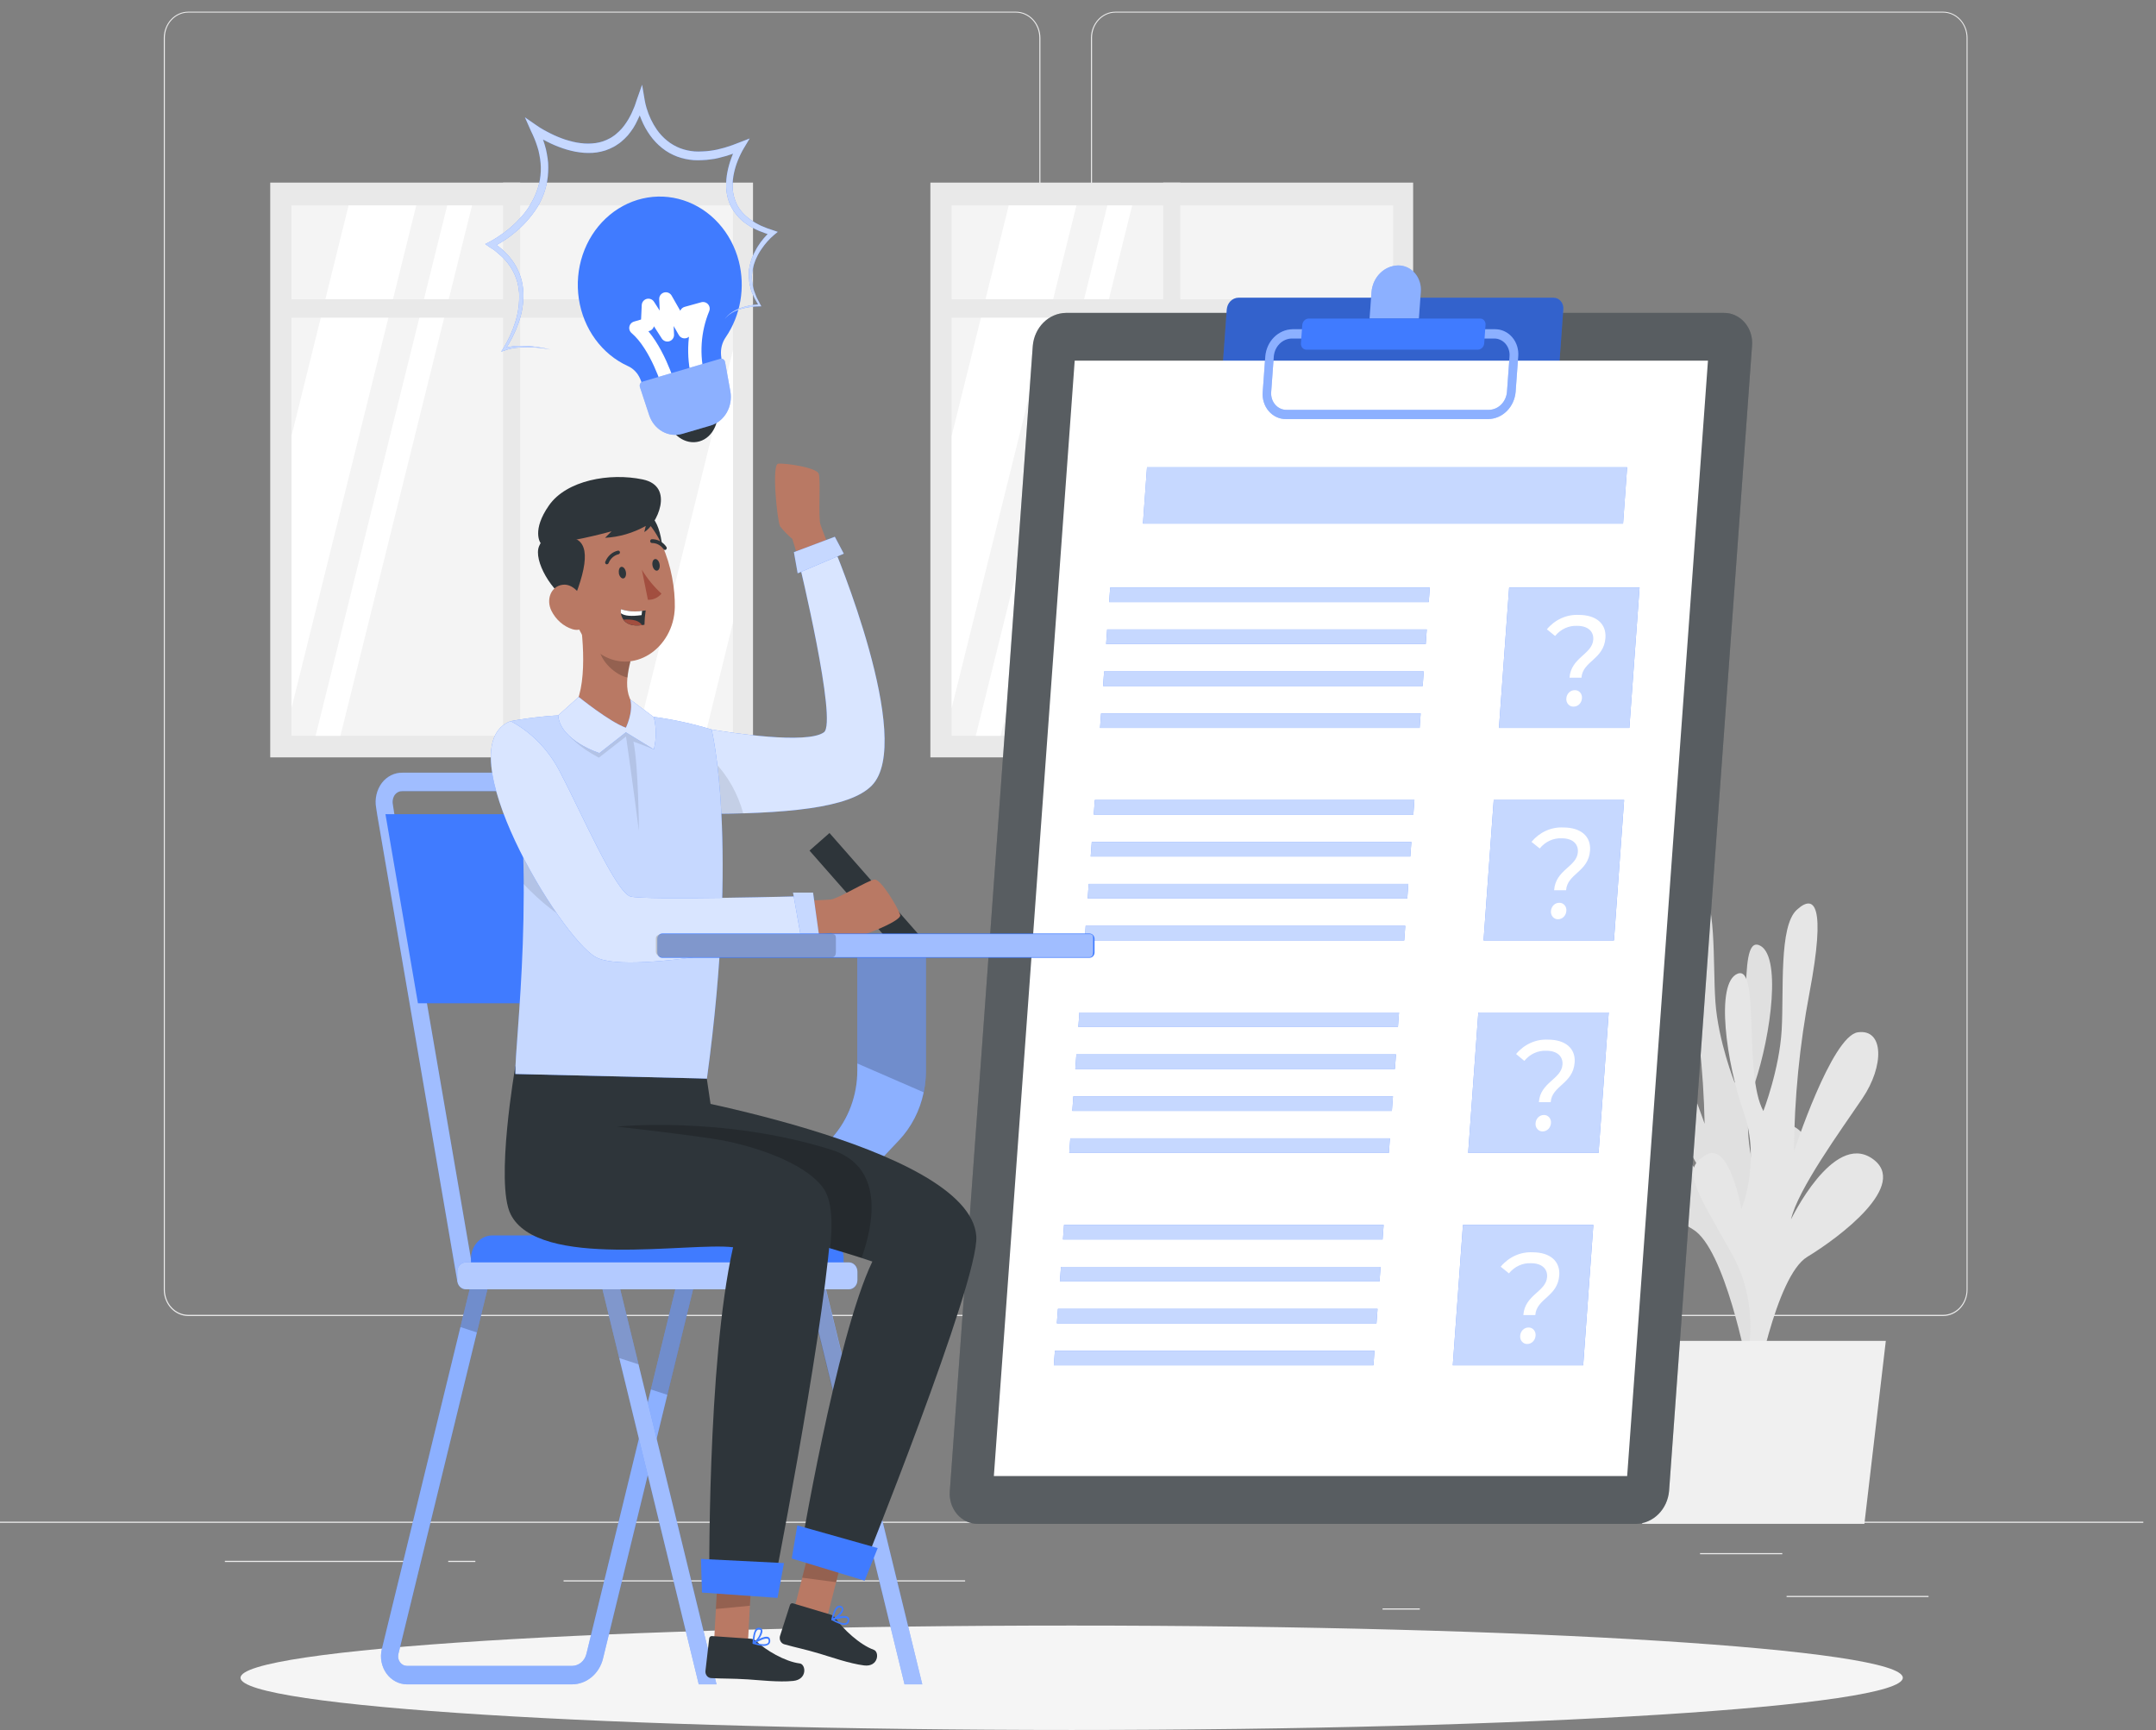 <svg width="162" height="130" viewBox="0 0 162 130" fill="none" xmlns="http://www.w3.org/2000/svg">
<rect x="0" y="0" width="162" height="130" fill="#808080" stroke="none"/>
<path d="M161.047 114.336H0V114.423H161.047V114.336Z" fill="#EBEBEB"/>
<path d="M144.91 119.913H134.243V119.999H144.91V119.913Z" fill="#EBEBEB"/>
<path d="M106.684 120.854H103.885V120.941H106.684V120.854Z" fill="#EBEBEB"/>
<path d="M133.921 116.696H127.74V116.782H133.921V116.696Z" fill="#EBEBEB"/>
<path d="M30.808 117.278H16.897V117.365H30.808V117.278Z" fill="#EBEBEB"/>
<path d="M35.717 117.278H33.678V117.365H35.717V117.278Z" fill="#EBEBEB"/>
<path d="M72.519 118.741H42.346V118.828H72.519V118.741Z" fill="#EBEBEB"/>
<path d="M76.336 98.881H14.143C13.656 98.88 13.189 98.671 12.845 98.3C12.501 97.929 12.307 97.426 12.307 96.902V2.839C12.311 2.318 12.507 1.82 12.85 1.453C13.194 1.085 13.659 0.879 14.143 0.878H76.336C76.824 0.878 77.292 1.086 77.637 1.458C77.982 1.829 78.175 2.332 78.175 2.857V96.902C78.175 97.427 77.982 97.93 77.637 98.301C77.292 98.672 76.824 98.881 76.336 98.881ZM14.143 0.947C13.677 0.948 13.231 1.148 12.902 1.503C12.572 1.857 12.388 2.338 12.388 2.839V96.902C12.388 97.403 12.572 97.884 12.902 98.239C13.231 98.593 13.677 98.793 14.143 98.794H76.336C76.802 98.793 77.249 98.593 77.579 98.239C77.909 97.884 78.094 97.403 78.095 96.902V2.839C78.094 2.338 77.909 1.857 77.579 1.502C77.249 1.148 76.802 0.948 76.336 0.947H14.143Z" fill="#EBEBEB"/>
<path d="M146.009 98.881H83.812C83.325 98.88 82.858 98.671 82.513 98.3C82.168 97.929 81.974 97.426 81.973 96.902V2.839C81.978 2.318 82.174 1.82 82.518 1.452C82.863 1.085 83.328 0.879 83.812 0.878H146.009C146.493 0.88 146.956 1.087 147.299 1.454C147.643 1.821 147.837 2.319 147.841 2.839V96.902C147.841 97.425 147.649 97.928 147.305 98.299C146.962 98.669 146.495 98.879 146.009 98.881ZM83.812 0.947C83.346 0.948 82.899 1.148 82.57 1.502C82.24 1.857 82.055 2.338 82.054 2.839V96.902C82.055 97.403 82.24 97.884 82.57 98.239C82.899 98.593 83.346 98.793 83.812 98.794H146.009C146.475 98.793 146.922 98.593 147.251 98.239C147.581 97.884 147.767 97.403 147.767 96.902V2.839C147.767 2.338 147.581 1.857 147.251 1.502C146.922 1.148 146.475 0.948 146.009 0.947H83.812Z" fill="#EBEBEB"/>
<path d="M132.536 102.35C132.536 102.35 130.062 97.152 132.89 92.002C135.718 86.852 136.536 85.653 134.732 84.6C132.929 83.546 132.104 88.71 132.104 88.71C132.104 88.71 130.584 85.158 131.84 81.433C133.096 77.707 133.882 71.66 132.162 71.012C130.442 70.364 131.84 78.563 130.345 81.36C130.345 81.36 129.099 78.241 128.893 75.26C128.687 72.28 129.009 67.508 127.656 66.285C126.303 65.062 125.433 65.911 126.764 72.499C127.562 76.424 128.005 80.423 128.084 84.441C128.084 84.441 125.147 75.798 123.176 75.548C121.204 75.299 121.208 78.095 122.895 80.521C124.583 82.947 127.836 87.299 128.371 89.531C128.371 89.531 125.15 83.03 122.251 85.026C119.352 87.022 124.776 90.949 127.195 92.366C129.614 93.783 131.289 102.686 131.289 102.686L132.536 102.35Z" fill="#E0E0E0"/>
<path d="M130.58 104.495C130.58 104.495 132.993 99.249 130.1 94.151C127.208 89.053 126.374 87.858 128.168 86.78C129.962 85.702 130.847 90.852 130.847 90.852C130.847 90.852 132.323 87.275 131.021 83.574C129.72 79.873 128.86 73.833 130.564 73.161C132.268 72.488 130.986 80.708 132.497 83.481C132.497 83.481 133.708 80.362 133.875 77.364C134.043 74.367 133.663 69.612 135.002 68.371C136.342 67.131 137.215 67.963 135.969 74.568C135.22 78.505 134.827 82.511 134.796 86.53C134.796 86.53 137.628 77.846 139.596 77.565C141.563 77.285 141.596 80.085 139.937 82.535C138.278 84.985 135.08 89.382 134.574 91.628C134.574 91.628 137.718 85.078 140.642 87.029C143.567 88.98 138.191 92.987 135.792 94.442C133.392 95.897 131.823 104.817 131.823 104.817L130.58 104.495Z" fill="#E6E6E6"/>
<path d="M141.699 100.749H121.787L123.398 114.499H140.089L141.699 100.749Z" fill="#F0F0F0"/>
<path d="M106.182 13.721H69.908V56.907H106.182V13.721Z" fill="#E9E9E9"/>
<path d="M104.681 15.433H71.505V55.286H104.681V15.433Z" fill="#F4F4F4"/>
<path d="M80.882 15.433L71.505 53.213V32.76L75.796 15.433H80.882Z" fill="white"/>
<path d="M85.071 15.433L75.183 55.286H73.318L83.206 15.433H85.071Z" fill="white"/>
<path d="M104.681 26.3V46.756L102.581 55.285H97.495L104.681 26.3Z" fill="white"/>
<path d="M88.689 13.721H87.4V56.907H88.689V13.721Z" fill="#E9E9E9"/>
<path d="M105.486 22.485H70.539V23.871H105.486V22.485Z" fill="#E9E9E9"/>
<path d="M56.58 13.721H20.305V56.907H56.58V13.721Z" fill="#E9E9E9"/>
<path d="M55.078 15.433H21.902V55.286H55.078V15.433Z" fill="#F4F4F4"/>
<path d="M31.279 15.433L21.902 53.213V32.76L26.193 15.433H31.279Z" fill="white"/>
<path d="M35.469 15.433L25.58 55.286H23.715L33.604 15.433H35.469Z" fill="white"/>
<path d="M55.078 26.3V46.756L52.978 55.285H47.892L55.078 26.3Z" fill="white"/>
<path d="M39.086 13.721H37.797V56.907H39.086V13.721Z" fill="#E9E9E9"/>
<path d="M55.883 22.485H20.936V23.871H55.883V22.485Z" fill="#E9E9E9"/>
<path d="M80.524 129.987C115.014 129.987 142.975 128.231 142.975 126.064C142.975 123.897 115.014 122.141 80.524 122.141C46.033 122.141 18.073 123.897 18.073 126.064C18.073 128.231 46.033 129.987 80.524 129.987Z" fill="#F5F5F5"/>
<path d="M122.93 114.5H73.492C73.196 114.505 72.903 114.442 72.631 114.317C72.359 114.191 72.115 114.005 71.914 113.771C71.714 113.536 71.562 113.259 71.468 112.957C71.374 112.655 71.341 112.335 71.37 112.018L77.602 25.992C77.658 25.322 77.943 24.698 78.402 24.239C78.86 23.781 79.46 23.522 80.085 23.511H129.521C129.817 23.506 130.11 23.569 130.382 23.694C130.654 23.82 130.899 24.006 131.099 24.24C131.3 24.474 131.452 24.751 131.547 25.053C131.641 25.355 131.675 25.675 131.646 25.992L125.414 112.018C125.357 112.688 125.072 113.312 124.613 113.77C124.155 114.228 123.556 114.488 122.93 114.5Z" fill="#2E353A"/>
<path opacity="0.2" d="M122.93 114.5H73.492C73.196 114.505 72.903 114.442 72.631 114.317C72.359 114.191 72.115 114.005 71.914 113.771C71.714 113.536 71.562 113.259 71.468 112.957C71.374 112.655 71.341 112.335 71.37 112.018L77.602 25.992C77.658 25.322 77.943 24.698 78.402 24.239C78.86 23.781 79.46 23.522 80.085 23.511H129.521C129.817 23.506 130.11 23.569 130.382 23.694C130.654 23.82 130.899 24.006 131.099 24.24C131.3 24.474 131.452 24.751 131.547 25.053C131.641 25.355 131.675 25.675 131.646 25.992L125.414 112.018C125.357 112.688 125.072 113.312 124.613 113.77C124.155 114.228 123.556 114.488 122.93 114.5Z" fill="white"/>
<path d="M116.234 29.135H92.561C92.457 29.137 92.354 29.116 92.259 29.072C92.164 29.028 92.078 28.963 92.008 28.881C91.938 28.8 91.884 28.703 91.851 28.597C91.818 28.492 91.806 28.38 91.816 28.269L92.18 23.241C92.2 23.006 92.3 22.787 92.46 22.627C92.621 22.466 92.831 22.375 93.05 22.371H116.724C116.828 22.369 116.93 22.391 117.025 22.435C117.12 22.48 117.206 22.545 117.276 22.627C117.346 22.709 117.399 22.806 117.431 22.912C117.464 23.018 117.475 23.13 117.465 23.241L117.101 28.255C117.084 28.491 116.986 28.712 116.826 28.875C116.666 29.038 116.455 29.131 116.234 29.135Z" fill="#407BFF"/>
<path opacity="0.2" d="M116.234 29.135H92.561C92.457 29.137 92.354 29.116 92.259 29.072C92.164 29.028 92.078 28.963 92.008 28.881C91.938 28.8 91.884 28.703 91.851 28.597C91.818 28.492 91.806 28.38 91.816 28.269L92.18 23.241C92.2 23.006 92.3 22.787 92.46 22.627C92.621 22.466 92.831 22.375 93.05 22.371H116.724C116.828 22.369 116.93 22.391 117.025 22.435C117.12 22.48 117.206 22.545 117.276 22.627C117.346 22.709 117.399 22.806 117.431 22.912C117.464 23.018 117.475 23.13 117.465 23.241L117.101 28.255C117.084 28.491 116.986 28.712 116.826 28.875C116.666 29.038 116.455 29.131 116.234 29.135Z" fill="black"/>
<path d="M106.613 23.933H102.909L103.054 21.937C103.099 21.399 103.328 20.898 103.696 20.53C104.064 20.162 104.546 19.953 105.048 19.945C105.286 19.941 105.522 19.99 105.741 20.091C105.959 20.192 106.156 20.341 106.317 20.529C106.479 20.717 106.601 20.94 106.677 21.183C106.753 21.425 106.781 21.682 106.758 21.937L106.613 23.933Z" fill="#407BFF"/>
<path opacity="0.4" d="M106.613 23.933H102.909L103.054 21.937C103.099 21.399 103.328 20.898 103.696 20.53C104.064 20.162 104.546 19.953 105.048 19.945C105.286 19.941 105.522 19.99 105.741 20.091C105.959 20.192 106.156 20.341 106.317 20.529C106.479 20.717 106.601 20.94 106.677 21.183C106.753 21.425 106.781 21.682 106.758 21.937L106.613 23.933Z" fill="white"/>
<path d="M122.264 110.906H74.678L80.752 27.101H128.335L122.264 110.906Z" fill="white"/>
<path d="M111.832 31.489H96.629C96.385 31.492 96.143 31.441 95.919 31.337C95.695 31.233 95.495 31.08 95.329 30.887C95.164 30.694 95.039 30.466 94.962 30.217C94.884 29.968 94.856 29.705 94.88 29.444L95.073 26.783C95.12 26.23 95.354 25.716 95.732 25.339C96.109 24.962 96.603 24.748 97.118 24.738H112.324C112.568 24.734 112.81 24.786 113.034 24.89C113.258 24.993 113.459 25.147 113.625 25.34C113.79 25.532 113.916 25.761 113.993 26.009C114.071 26.258 114.1 26.521 114.077 26.783L113.883 29.444C113.835 29.997 113.599 30.511 113.22 30.888C112.842 31.265 112.347 31.479 111.832 31.489ZM97.06 25.434C96.72 25.441 96.395 25.582 96.146 25.831C95.897 26.079 95.742 26.418 95.711 26.783L95.517 29.444C95.502 29.616 95.52 29.79 95.571 29.955C95.621 30.119 95.704 30.27 95.813 30.397C95.922 30.525 96.055 30.626 96.202 30.695C96.35 30.764 96.51 30.798 96.671 30.796H111.88C112.221 30.789 112.547 30.648 112.797 30.398C113.047 30.149 113.202 29.809 113.233 29.444L113.426 26.783C113.441 26.61 113.422 26.437 113.37 26.273C113.319 26.109 113.236 25.959 113.127 25.831C113.018 25.704 112.885 25.603 112.737 25.535C112.59 25.466 112.43 25.432 112.27 25.434H97.06Z" fill="#407BFF"/>
<g opacity="0.4">
<path d="M111.832 31.489H96.629C96.385 31.492 96.143 31.441 95.919 31.337C95.695 31.233 95.495 31.08 95.329 30.887C95.164 30.694 95.039 30.466 94.962 30.217C94.884 29.968 94.856 29.705 94.88 29.444L95.073 26.783C95.12 26.23 95.354 25.716 95.732 25.339C96.109 24.962 96.603 24.748 97.118 24.738H112.324C112.568 24.734 112.81 24.786 113.034 24.89C113.258 24.993 113.459 25.147 113.625 25.34C113.79 25.532 113.916 25.761 113.993 26.009C114.071 26.258 114.1 26.521 114.077 26.783L113.883 29.444C113.835 29.997 113.599 30.511 113.22 30.888C112.842 31.265 112.347 31.479 111.832 31.489ZM97.06 25.434C96.72 25.441 96.395 25.582 96.146 25.831C95.897 26.079 95.742 26.418 95.711 26.783L95.517 29.444C95.502 29.616 95.52 29.79 95.571 29.955C95.621 30.119 95.704 30.27 95.813 30.397C95.922 30.525 96.055 30.626 96.202 30.695C96.35 30.764 96.51 30.798 96.671 30.796H111.88C112.221 30.789 112.547 30.648 112.797 30.398C113.047 30.149 113.202 29.809 113.233 29.444L113.426 26.783C113.441 26.61 113.422 26.437 113.37 26.273C113.319 26.109 113.236 25.959 113.127 25.831C113.018 25.704 112.885 25.603 112.737 25.535C112.59 25.466 112.43 25.432 112.27 25.434H97.06Z" fill="white"/>
</g>
<path d="M111.045 26.273H98.161C98.105 26.274 98.048 26.262 97.996 26.238C97.944 26.215 97.897 26.179 97.858 26.134C97.819 26.089 97.79 26.036 97.772 25.978C97.754 25.92 97.747 25.859 97.752 25.798L97.852 24.412C97.864 24.283 97.919 24.164 98.008 24.076C98.097 23.988 98.212 23.939 98.332 23.937H111.216C111.273 23.936 111.329 23.948 111.381 23.971C111.433 23.995 111.48 24.031 111.519 24.076C111.557 24.121 111.586 24.174 111.604 24.232C111.622 24.29 111.628 24.351 111.622 24.412L111.522 25.798C111.511 25.927 111.456 26.046 111.368 26.134C111.28 26.221 111.165 26.271 111.045 26.273Z" fill="#407BFF"/>
<path d="M121.955 39.344H85.88L86.186 35.109H122.261L121.955 39.344Z" fill="#407BFF"/>
<path d="M107.354 45.24H83.339L83.419 44.148H107.435L107.354 45.24Z" fill="#407BFF"/>
<path d="M107.129 48.392H83.113L83.191 47.297H107.206L107.129 48.392Z" fill="#407BFF"/>
<path d="M106.9 51.546H82.884L82.962 50.451H106.977L106.9 51.546Z" fill="#407BFF"/>
<path d="M106.671 54.697H82.656L82.733 53.605H106.748L106.671 54.697Z" fill="#407BFF"/>
<path d="M122.428 54.697H112.63L113.396 44.148H123.195L122.428 54.697Z" fill="#407BFF"/>
<path d="M119.716 48.064C119.761 47.447 119.317 47.025 118.511 47.025C118.199 47.009 117.887 47.069 117.599 47.201C117.311 47.333 117.055 47.533 116.849 47.787L116.231 47.285C116.531 46.924 116.902 46.64 117.317 46.453C117.733 46.266 118.181 46.181 118.631 46.203C119.919 46.203 120.711 46.851 120.631 47.936C120.515 49.547 118.92 49.669 118.83 50.92H117.932C118.044 49.395 119.635 49.173 119.716 48.064ZM117.693 52.476C117.705 52.303 117.779 52.142 117.899 52.027C118.019 51.911 118.177 51.851 118.337 51.859C118.412 51.856 118.485 51.87 118.554 51.901C118.622 51.931 118.684 51.977 118.734 52.036C118.784 52.095 118.822 52.164 118.845 52.24C118.867 52.316 118.875 52.397 118.866 52.476C118.854 52.643 118.783 52.8 118.669 52.914C118.554 53.029 118.404 53.092 118.247 53.093C118.171 53.099 118.095 53.087 118.024 53.058C117.953 53.028 117.889 52.983 117.836 52.924C117.783 52.865 117.743 52.794 117.718 52.717C117.694 52.639 117.685 52.557 117.693 52.476Z" fill="white"/>
<path d="M106.198 61.205H82.183L82.263 60.109H106.279L106.198 61.205Z" fill="#407BFF"/>
<path d="M105.969 64.355H81.954L82.034 63.264H106.05L105.969 64.355Z" fill="#407BFF"/>
<path d="M105.743 67.508H81.728L81.805 66.416H105.821L105.743 67.508Z" fill="#407BFF"/>
<path d="M105.514 70.661H81.499L81.576 69.566H105.592L105.514 70.661Z" fill="#407BFF"/>
<path d="M121.271 70.662H111.473L112.237 60.109H122.035L121.271 70.662Z" fill="#407BFF"/>
<path d="M118.56 64.029C118.605 63.408 118.16 62.989 117.355 62.989C117.043 62.973 116.731 63.033 116.443 63.165C116.155 63.297 115.899 63.498 115.693 63.752L115.075 63.256C115.375 62.895 115.746 62.61 116.161 62.423C116.576 62.236 117.025 62.151 117.474 62.175C118.763 62.175 119.555 62.823 119.475 63.907C119.359 65.519 117.764 65.64 117.674 66.891H116.775C116.885 65.335 118.479 65.138 118.56 64.029ZM116.537 68.454C116.548 68.284 116.619 68.124 116.736 68.009C116.853 67.893 117.006 67.831 117.165 67.834C117.239 67.831 117.314 67.845 117.382 67.876C117.451 67.906 117.513 67.953 117.563 68.012C117.613 68.071 117.651 68.141 117.673 68.218C117.696 68.294 117.703 68.375 117.693 68.454C117.68 68.621 117.61 68.778 117.495 68.892C117.381 69.006 117.231 69.07 117.075 69.071C117 69.074 116.926 69.061 116.857 69.03C116.788 69 116.726 68.954 116.674 68.895C116.623 68.837 116.585 68.767 116.561 68.691C116.537 68.615 116.529 68.534 116.537 68.454Z" fill="white"/>
<path d="M105.041 77.166H81.025L81.106 76.074H105.121L105.041 77.166Z" fill="#407BFF"/>
<path d="M104.813 80.32H80.797L80.878 79.225H104.893L104.813 80.32Z" fill="#407BFF"/>
<path d="M104.584 83.473H80.572L80.65 82.378H104.665L104.584 83.473Z" fill="#407BFF"/>
<path d="M104.359 86.624H80.343L80.421 85.532H104.436L104.359 86.624Z" fill="#407BFF"/>
<path d="M120.116 86.623H110.317L111.081 76.074H120.879L120.116 86.623Z" fill="#407BFF"/>
<path d="M117.404 79.99C117.449 79.374 117.004 78.951 116.196 78.951C115.884 78.935 115.572 78.996 115.285 79.127C114.998 79.26 114.742 79.46 114.537 79.713L113.918 79.197C114.218 78.836 114.589 78.551 115.005 78.364C115.42 78.177 115.868 78.092 116.318 78.116C117.606 78.116 118.396 78.76 118.318 79.831C118.202 81.446 116.608 81.564 116.518 82.815H115.632C115.729 81.314 117.323 81.099 117.404 79.99ZM115.381 84.395C115.392 84.225 115.464 84.067 115.581 83.952C115.697 83.837 115.851 83.775 116.009 83.778C116.083 83.775 116.157 83.789 116.225 83.82C116.294 83.85 116.355 83.897 116.405 83.955C116.456 84.014 116.493 84.084 116.516 84.16C116.539 84.236 116.546 84.316 116.537 84.395C116.525 84.563 116.455 84.719 116.34 84.834C116.225 84.948 116.075 85.011 115.919 85.012C115.844 85.016 115.769 85.002 115.7 84.972C115.631 84.942 115.568 84.896 115.517 84.838C115.466 84.779 115.427 84.709 115.404 84.632C115.38 84.556 115.372 84.475 115.381 84.395Z" fill="white"/>
<path d="M103.885 93.132H79.87L79.95 92.037H103.966L103.885 93.132Z" fill="#407BFF"/>
<path d="M103.656 96.285H79.64L79.721 95.19H103.736L103.656 96.285Z" fill="#407BFF"/>
<path d="M103.427 99.435H79.412L79.493 98.343H103.508L103.427 99.435Z" fill="#407BFF"/>
<path d="M103.198 102.589H79.183L79.264 101.494H103.279L103.198 102.589Z" fill="#407BFF"/>
<path d="M118.959 102.589H109.161L109.924 92.037H119.723L118.959 102.589Z" fill="#407BFF"/>
<path d="M116.247 95.956C116.292 95.336 115.848 94.916 115.039 94.916C114.727 94.9 114.416 94.961 114.129 95.093C113.841 95.225 113.586 95.425 113.381 95.679L112.762 95.176C113.062 94.815 113.433 94.531 113.848 94.344C114.263 94.157 114.712 94.072 115.162 94.095C116.45 94.095 117.239 94.743 117.162 95.828C117.046 97.439 115.452 97.561 115.362 98.812H114.463C114.572 97.276 116.167 97.065 116.247 95.956ZM114.225 100.368C114.235 100.197 114.306 100.038 114.423 99.922C114.54 99.807 114.694 99.744 114.853 99.747C114.927 99.744 115.001 99.758 115.07 99.789C115.139 99.82 115.2 99.867 115.25 99.926C115.301 99.985 115.338 100.055 115.361 100.131C115.383 100.207 115.39 100.288 115.381 100.368C115.368 100.535 115.297 100.691 115.183 100.805C115.068 100.919 114.918 100.983 114.762 100.984C114.688 100.988 114.613 100.974 114.544 100.944C114.475 100.913 114.413 100.867 114.362 100.809C114.311 100.75 114.272 100.68 114.248 100.604C114.225 100.528 114.217 100.447 114.225 100.368Z" fill="white"/>
<path opacity="0.7" d="M121.955 39.344H85.88L86.186 35.109H122.261L121.955 39.344Z" fill="white"/>
<path opacity="0.7" d="M107.354 45.24H83.339L83.419 44.148H107.435L107.354 45.24Z" fill="white"/>
<path opacity="0.7" d="M107.129 48.392H83.113L83.191 47.297H107.206L107.129 48.392Z" fill="white"/>
<path opacity="0.7" d="M106.9 51.546H82.884L82.962 50.451H106.977L106.9 51.546Z" fill="white"/>
<path opacity="0.7" d="M106.671 54.697H82.656L82.733 53.605H106.748L106.671 54.697Z" fill="white"/>
<path opacity="0.7" d="M122.428 54.697H112.63L113.396 44.148H123.195L122.428 54.697Z" fill="white"/>
<path opacity="0.7" d="M106.198 61.205H82.183L82.263 60.109H106.279L106.198 61.205Z" fill="white"/>
<path opacity="0.7" d="M105.969 64.355H81.954L82.034 63.264H106.05L105.969 64.355Z" fill="white"/>
<path opacity="0.7" d="M105.743 67.508H81.728L81.805 66.416H105.821L105.743 67.508Z" fill="white"/>
<path opacity="0.7" d="M105.514 70.661H81.499L81.576 69.566H105.592L105.514 70.661Z" fill="white"/>
<path opacity="0.7" d="M121.271 70.662H111.473L112.237 60.109H122.035L121.271 70.662Z" fill="white"/>
<path opacity="0.7" d="M105.041 77.166H81.025L81.106 76.074H105.121L105.041 77.166Z" fill="white"/>
<path opacity="0.7" d="M104.813 80.32H80.797L80.878 79.225H104.893L104.813 80.32Z" fill="white"/>
<path opacity="0.7" d="M104.584 83.473H80.572L80.65 82.378H104.665L104.584 83.473Z" fill="white"/>
<path opacity="0.7" d="M104.359 86.624H80.343L80.421 85.532H104.436L104.359 86.624Z" fill="white"/>
<path opacity="0.7" d="M120.116 86.623H110.317L111.081 76.074H120.879L120.116 86.623Z" fill="white"/>
<path opacity="0.7" d="M103.885 93.132H79.87L79.95 92.037H103.966L103.885 93.132Z" fill="white"/>
<path opacity="0.7" d="M103.656 96.285H79.64L79.721 95.19H103.736L103.656 96.285Z" fill="white"/>
<path opacity="0.7" d="M103.427 99.435H79.412L79.493 98.343H103.508L103.427 99.435Z" fill="white"/>
<path opacity="0.7" d="M103.198 102.589H79.183L79.264 101.494H103.279L103.198 102.589Z" fill="white"/>
<path opacity="0.7" d="M118.959 102.589H109.161L109.924 92.037H119.723L118.959 102.589Z" fill="white"/>
<path d="M64.418 70.88V80.424C64.421 82.306 63.745 84.116 62.534 85.473L54.256 94.792H58.943L67.543 85.685C68.184 85.006 68.694 84.197 69.042 83.305C69.391 82.412 69.571 81.454 69.572 80.487V70.88H64.418Z" fill="#407BFF"/>
<path opacity="0.4" d="M69.572 70.88V80.476C69.573 81.014 69.517 81.55 69.404 82.074C69.123 83.446 68.476 84.701 67.543 85.685L58.943 94.792H54.256L62.534 85.473C63.745 84.116 64.421 82.306 64.418 80.424V70.88H69.572Z" fill="white"/>
<path opacity="0.2" d="M69.573 70.88V80.476C69.574 81.014 69.517 81.55 69.405 82.074L64.419 79.908V70.88H69.573Z" fill="black"/>
<path d="M51.001 95.831L44.063 124.268C44.001 124.527 43.861 124.756 43.664 124.92C43.468 125.084 43.226 125.172 42.977 125.172H30.58C30.478 125.172 30.377 125.147 30.286 125.098C30.194 125.049 30.114 124.979 30.052 124.892C29.989 124.805 29.946 124.704 29.926 124.596C29.906 124.489 29.909 124.377 29.936 124.271L36.877 95.831H35.544L28.689 123.918C28.614 124.229 28.606 124.555 28.666 124.87C28.726 125.185 28.852 125.481 29.034 125.736C29.216 125.991 29.451 126.197 29.719 126.34C29.986 126.483 30.281 126.557 30.58 126.559H42.977C43.511 126.558 44.028 126.368 44.45 126.017C44.872 125.667 45.174 125.176 45.309 124.621L52.331 95.831H51.001Z" fill="#407BFF"/>
<g opacity="0.4">
<path d="M51 95.831L44.062 124.268C44 124.527 43.86 124.757 43.663 124.92C43.467 125.084 43.225 125.173 42.977 125.173H30.58C30.477 125.173 30.377 125.147 30.285 125.098C30.194 125.05 30.114 124.979 30.051 124.892C29.989 124.806 29.946 124.704 29.926 124.597C29.905 124.489 29.909 124.378 29.935 124.272L36.877 95.831H35.543L28.689 123.918C28.614 124.23 28.606 124.555 28.666 124.87C28.725 125.186 28.851 125.482 29.034 125.737C29.216 125.991 29.45 126.198 29.718 126.34C29.986 126.483 30.281 126.558 30.58 126.559H42.977C43.51 126.559 44.028 126.368 44.45 126.018C44.872 125.668 45.174 125.177 45.309 124.622L52.331 95.831H51Z" fill="white"/>
</g>
<path d="M53.839 126.56L46.253 95.44L45.007 95.79L52.505 126.56H53.839Z" fill="#407BFF"/>
<path d="M69.299 126.56L61.714 95.44L60.467 95.79L67.966 126.56H69.299Z" fill="#407BFF"/>
<g opacity="0.5">
<path d="M53.838 126.559L46.253 95.439L45.006 95.79L52.505 126.559H53.838Z" fill="white"/>
</g>
<g opacity="0.5">
<path d="M69.299 126.559L61.713 95.439L60.467 95.79L67.965 126.559H69.299Z" fill="white"/>
</g>
<path opacity="0.2" d="M35.543 95.831H36.877L35.83 100.117L34.596 99.712L35.543 95.831Z" fill="black"/>
<path opacity="0.2" d="M46.253 95.44L47.977 102.513L46.53 102.042L45.007 95.79L46.253 95.44Z" fill="black"/>
<path opacity="0.2" d="M51.001 95.831H52.331L50.147 104.806L48.91 104.401L51.001 95.831Z" fill="black"/>
<path opacity="0.2" d="M64.758 108.012L63.305 107.534L60.467 95.876L61.714 95.495L64.758 108.012Z" fill="black"/>
<path d="M34.368 96.306L28.345 61.225L28.264 60.695C28.204 60.367 28.212 60.03 28.288 59.706C28.363 59.382 28.503 59.08 28.699 58.82C28.888 58.577 29.125 58.382 29.393 58.25C29.661 58.118 29.953 58.053 30.248 58.058H43.286C43.905 58.091 44.496 58.344 44.966 58.778C45.437 59.213 45.759 59.803 45.883 60.456L45.979 61.049L51.999 96.049L50.73 96.299L44.691 61.194L44.614 60.702C44.546 60.367 44.381 60.064 44.142 59.838C43.904 59.611 43.604 59.474 43.286 59.444H30.235C30.129 59.44 30.024 59.461 29.927 59.507C29.83 59.552 29.744 59.621 29.675 59.708C29.599 59.813 29.547 59.935 29.52 60.065C29.493 60.195 29.493 60.33 29.52 60.459L29.61 61.042L35.637 96.043L34.368 96.306Z" fill="#407BFF"/>
<g opacity="0.5">
<path d="M34.368 96.306L28.345 61.225L28.264 60.695C28.204 60.367 28.212 60.03 28.288 59.706C28.363 59.382 28.503 59.08 28.699 58.82C28.888 58.577 29.125 58.382 29.393 58.25C29.661 58.118 29.953 58.053 30.248 58.058H43.286C43.905 58.091 44.496 58.344 44.966 58.778C45.437 59.213 45.759 59.803 45.883 60.456L45.979 61.049L51.999 96.049L50.73 96.299L44.691 61.194L44.614 60.702C44.546 60.367 44.381 60.064 44.142 59.838C43.904 59.611 43.604 59.474 43.286 59.444H30.235C30.129 59.44 30.024 59.461 29.927 59.507C29.83 59.552 29.744 59.621 29.675 59.708C29.599 59.813 29.547 59.935 29.52 60.065C29.493 60.195 29.493 60.33 29.52 60.459L29.61 61.042L35.637 96.043L34.368 96.306Z" fill="white"/>
</g>
<path d="M37.002 92.827H61.781C62.208 92.827 62.618 93.009 62.92 93.334C63.222 93.659 63.391 94.1 63.391 94.559V96.871H35.392V94.552C35.393 94.094 35.564 93.655 35.866 93.332C36.167 93.008 36.576 92.827 37.002 92.827Z" fill="#407BFF"/>
<path d="M63.778 94.853H35.005C34.648 94.853 34.358 95.165 34.358 95.55V96.181C34.358 96.566 34.648 96.877 35.005 96.877H63.778C64.136 96.877 64.425 96.566 64.425 96.181V95.55C64.425 95.165 64.136 94.853 63.778 94.853Z" fill="#407BFF"/>
<path opacity="0.6" d="M63.778 94.853H35.005C34.648 94.853 34.358 95.165 34.358 95.55V96.181C34.358 96.566 34.648 96.877 35.005 96.877H63.778C64.136 96.877 64.425 96.566 64.425 96.181V95.55C64.425 95.165 64.136 94.853 63.778 94.853Z" fill="white"/>
<path d="M47.776 75.385H31.404L28.963 61.177H45.332L47.754 75.253L47.776 75.385Z" fill="#407BFF"/>
<path d="M63.882 45.106C63.882 45.106 61.824 39.964 61.647 39.413C61.47 38.862 61.679 36.079 61.521 35.601C61.363 35.123 58.973 34.779 58.468 34.842C57.962 34.904 58.407 39.208 58.616 39.548C58.889 39.897 59.197 40.213 59.534 40.49L61.354 46.382L63.882 45.106Z" fill="#B97964"/>
<path d="M53.469 54.812C54.873 55.051 60.623 55.946 61.908 55.024C62.945 54.279 60.024 42.202 60.024 42.202L62.623 41.062C62.623 41.062 68.798 55.693 65.499 59.033C63.825 60.731 59.115 61.161 52.342 61.161L53.469 54.812Z" fill="#407BFF"/>
<path opacity="0.8" d="M53.469 54.812C54.873 55.051 60.623 55.946 61.908 55.024C62.945 54.279 60.024 42.202 60.024 42.202L62.623 41.062C62.623 41.062 68.798 55.693 65.499 59.033C63.825 60.731 59.115 61.161 52.342 61.161L53.469 54.812Z" fill="white"/>
<path opacity="0.1" d="M55.849 61.127C54.85 61.158 53.784 61.172 52.663 61.172L53.629 57.19C54.676 58.271 55.441 59.628 55.849 61.127Z" fill="black"/>
<path d="M61.576 63.252L68.392 71.007" stroke="#2E353A" stroke-width="2" stroke-miterlimit="10"/>
<path d="M56.69 67.819C56.69 67.819 61.891 67.645 62.432 67.587C62.974 67.528 65.225 66.141 65.708 66.086C66.191 66.031 67.48 68.221 67.641 68.74C67.802 69.26 63.991 70.647 63.614 70.591C63.205 70.471 62.809 70.303 62.432 70.092L56.69 70.82V67.819Z" fill="#B97964"/>
<path d="M53.629 123.841L56.197 123.463L56.551 116.899L53.99 117.281L53.629 123.841Z" fill="#B97964"/>
<path d="M56.39 123.13L53.491 122.932C53.443 122.928 53.395 122.944 53.357 122.977C53.319 123.01 53.295 123.057 53.288 123.109L53.005 125.569C52.997 125.699 53.037 125.826 53.116 125.923C53.195 126.021 53.307 126.08 53.427 126.089C54.438 126.141 54.925 126.11 56.2 126.186C56.986 126.235 58.529 126.415 59.608 126.301C60.687 126.186 60.555 125.043 60.091 124.987C58.983 124.852 57.514 123.979 56.825 123.313C56.703 123.202 56.55 123.137 56.39 123.13Z" fill="#2E353A"/>
<path d="M57.279 123.664C57.047 123.642 56.818 123.593 56.596 123.519C56.585 123.516 56.574 123.509 56.566 123.5C56.558 123.491 56.553 123.479 56.551 123.467C56.55 123.454 56.553 123.441 56.558 123.43C56.563 123.418 56.57 123.408 56.58 123.401C56.667 123.345 57.43 122.857 57.739 123.009C57.774 123.027 57.804 123.055 57.826 123.089C57.848 123.123 57.861 123.162 57.865 123.203C57.88 123.265 57.88 123.33 57.864 123.391C57.847 123.452 57.815 123.507 57.772 123.55C57.626 123.653 57.451 123.694 57.279 123.664ZM57.688 123.141C57.524 123.058 57.079 123.262 56.767 123.446C57.224 123.574 57.562 123.581 57.694 123.463C57.721 123.433 57.74 123.397 57.749 123.357C57.759 123.317 57.759 123.275 57.749 123.235C57.748 123.214 57.741 123.195 57.731 123.179C57.72 123.162 57.705 123.149 57.688 123.141Z" fill="#407BFF"/>
<path d="M56.609 123.519C56.6 123.522 56.591 123.522 56.583 123.519C56.567 123.506 56.555 123.488 56.551 123.467C56.551 123.443 56.551 122.628 56.815 122.375C56.851 122.343 56.894 122.32 56.939 122.307C56.985 122.295 57.033 122.293 57.079 122.302C57.13 122.307 57.178 122.33 57.215 122.368C57.253 122.406 57.277 122.456 57.285 122.51C57.327 122.819 56.908 123.373 56.641 123.519C56.636 123.521 56.63 123.523 56.625 123.523C56.619 123.523 56.614 123.521 56.609 123.519ZM57.028 122.438C57.003 122.436 56.979 122.439 56.956 122.448C56.934 122.457 56.913 122.471 56.895 122.49C56.728 122.639 56.686 123.096 56.676 123.356C56.926 123.159 57.1 122.871 57.166 122.545C57.166 122.507 57.143 122.458 57.056 122.441L57.028 122.438Z" fill="#407BFF"/>
<path opacity="0.2" d="M53.99 117.28L56.551 116.902L56.348 120.652L53.791 120.895L53.99 117.28Z" fill="black"/>
<path d="M53.733 85.263L53.108 81.043L38.723 80.117C38.723 80.117 37.193 88.899 38.369 91.238C40.466 95.414 51.775 93.317 55.083 93.716C53.105 102.417 53.298 119.422 53.298 119.422L58.023 119.81C58.023 119.81 61.66 101.489 62.394 92.78C62.89 86.906 58.365 87.052 53.733 85.263Z" fill="#2E353A"/>
<path d="M52.744 119.661L58.422 120.063L58.909 117.447L52.67 117.135L52.744 119.661Z" fill="#407BFF"/>
<path d="M59.55 121.391L62.133 121.595L63.75 115.257L61.17 115.056L59.55 121.391Z" fill="#B97964"/>
<path d="M62.388 121.312L59.589 120.473C59.542 120.456 59.492 120.46 59.449 120.484C59.405 120.507 59.372 120.548 59.357 120.598L58.603 122.94C58.587 123.003 58.583 123.068 58.59 123.133C58.597 123.197 58.617 123.259 58.647 123.316C58.677 123.372 58.717 123.422 58.764 123.461C58.812 123.501 58.867 123.53 58.925 123.547C59.891 123.821 60.384 123.893 61.618 124.261C62.375 124.486 63.85 125.006 64.929 125.137C66.008 125.269 66.098 124.119 65.654 123.963C64.597 123.581 63.335 122.396 62.784 121.592C62.685 121.453 62.545 121.354 62.388 121.312Z" fill="#2E353A"/>
<path d="M63.154 122.036C62.929 121.963 62.713 121.863 62.51 121.738C62.499 121.733 62.49 121.725 62.484 121.714C62.478 121.704 62.476 121.691 62.477 121.679C62.478 121.666 62.482 121.654 62.489 121.643C62.496 121.633 62.505 121.625 62.516 121.62C62.61 121.585 63.453 121.273 63.724 121.499C63.755 121.523 63.78 121.557 63.796 121.595C63.812 121.633 63.818 121.675 63.814 121.717C63.818 121.782 63.805 121.848 63.776 121.905C63.747 121.963 63.703 122.011 63.65 122.043C63.49 122.107 63.313 122.104 63.154 122.036ZM63.653 121.613C63.508 121.495 63.035 121.613 62.687 121.706C63.109 121.935 63.441 122.018 63.589 121.932C63.621 121.909 63.647 121.877 63.665 121.84C63.682 121.803 63.691 121.762 63.689 121.72C63.692 121.7 63.69 121.679 63.682 121.66C63.675 121.641 63.663 121.625 63.647 121.613H63.653Z" fill="#407BFF"/>
<path d="M62.526 121.744H62.488C62.48 121.737 62.475 121.727 62.471 121.717C62.468 121.707 62.467 121.696 62.468 121.685C62.468 121.661 62.62 120.864 62.935 120.677C62.978 120.655 63.024 120.645 63.071 120.645C63.117 120.645 63.164 120.655 63.206 120.677C63.256 120.693 63.298 120.727 63.328 120.773C63.358 120.819 63.373 120.874 63.37 120.93C63.348 121.238 62.833 121.688 62.543 121.772C62.534 121.765 62.529 121.755 62.526 121.744ZM63.132 120.781C63.109 120.774 63.085 120.772 63.061 120.775C63.037 120.779 63.014 120.788 62.993 120.801C62.8 120.912 62.671 121.349 62.61 121.602C62.874 121.47 63.222 121.12 63.254 120.909C63.254 120.871 63.254 120.822 63.167 120.787L63.132 120.781Z" fill="#407BFF"/>
<path opacity="0.2" d="M61.17 115.056L63.75 115.261L62.826 118.882L60.275 118.546L61.17 115.056Z" fill="black"/>
<path d="M64.626 118.435L60.078 116.997C60.078 116.997 62.809 100.508 65.547 94.79C65.341 94.718 65.067 94.624 64.729 94.516C64.12 94.319 63.311 94.073 62.361 93.789C55.752 91.817 42.356 88.119 42.356 88.119L48.476 81.975C48.476 81.975 72.852 85.974 73.358 92.884C73.599 96.208 64.626 118.435 64.626 118.435Z" fill="#2E353A"/>
<path d="M59.492 117.103L64.968 118.77L65.95 116.32L59.908 114.615L59.492 117.103Z" fill="#407BFF"/>
<path opacity="0.2" d="M64.742 94.516C64.133 94.319 63.325 94.073 62.374 93.789C62.564 92.111 62.568 90.188 61.817 89.207C60.326 87.253 56.49 86.106 54.306 85.69C52.48 85.343 46.344 84.65 46.344 84.65C46.344 84.65 54.306 83.829 62.449 86.383C66.455 87.651 65.673 91.883 64.742 94.516Z" fill="black"/>
<path d="M53.469 54.813C53.469 54.813 55.556 63.13 53.118 81.043C48.573 80.939 40.936 80.749 38.724 80.697C38.669 78.201 40.379 65.975 38.379 54.182C39.819 53.915 41.276 53.76 42.737 53.718C44.875 53.636 47.017 53.686 49.15 53.867C50.61 54.062 52.054 54.379 53.469 54.813Z" fill="#407BFF"/>
<path opacity="0.7" d="M53.469 54.813C53.469 54.813 55.556 63.13 53.118 81.043C48.573 80.939 40.936 80.749 38.724 80.697C38.669 78.201 40.379 65.975 38.379 54.182C39.819 53.915 41.276 53.76 42.737 53.718C44.875 53.636 47.017 53.686 49.15 53.867C50.61 54.062 52.054 54.379 53.469 54.813Z" fill="white"/>
<path opacity="0.1" d="M43.429 69.377C42.14 69.072 40.604 67.738 39.338 66.421C39.338 64.079 39.232 61.587 38.997 59.047C40.787 61.899 45.638 69.901 43.429 69.377Z" fill="black"/>
<path d="M38.369 54.182C33.444 56.092 42.089 70.439 44.772 71.918C47.455 73.398 61.093 70.3 61.093 70.3L60.555 67.334C60.555 67.334 48.489 67.663 47.378 67.361C46.267 67.06 43.625 60.943 42.105 58.056C41.26 56.382 39.955 55.029 38.369 54.182Z" fill="#407BFF"/>
<path opacity="0.8" d="M38.369 54.182C33.444 56.092 42.089 70.439 44.772 71.918C47.455 73.398 61.093 70.3 61.093 70.3L60.555 67.334C60.555 67.334 48.489 67.663 47.378 67.361C46.267 67.06 43.625 60.943 42.105 58.056C41.26 56.382 39.955 55.029 38.369 54.182Z" fill="white"/>
<path d="M59.588 67.067L60.287 71.007L61.576 70.532L61.093 67.067H59.588Z" fill="#407BFF"/>
<path opacity="0.7" d="M59.588 67.067L60.287 71.007L61.576 70.532L61.093 67.067H59.588Z" fill="white"/>
<path d="M59.936 43.078L63.402 41.602L62.729 40.33L59.653 41.487L59.936 43.078Z" fill="#407BFF"/>
<path opacity="0.7" d="M59.936 43.078L63.402 41.602L62.729 40.33L59.653 41.487L59.936 43.078Z" fill="white"/>
<path opacity="0.1" d="M41.951 53.752C41.951 53.752 42.044 55.37 44.998 56.93L47.04 55.339C47.04 55.339 47.623 59.4 48.006 62.433C48.006 62.433 47.98 57.581 47.594 55.717L49.156 56.313C49.156 56.313 47.826 53.856 45.561 53.291C43.297 52.726 41.951 53.752 41.951 53.752Z" fill="black"/>
<path d="M43.516 45.982C43.876 48.211 44.199 52.286 42.727 53.735L47.026 55.024L49.127 53.884C46.837 53.239 46.933 51.402 47.368 49.687L43.516 45.982Z" fill="#B97964"/>
<path opacity="0.2" d="M45.094 47.494L47.381 49.688C47.275 50.087 47.201 50.495 47.159 50.908C46.283 50.752 45.098 49.684 45.023 48.693C44.978 48.292 45.002 47.886 45.094 47.494Z" fill="black"/>
<path d="M46.566 39.79C45.629 40.885 46.437 42.136 49.43 43.657C50.141 41.97 49.707 39.152 48.74 38.66C47.774 38.168 47.384 38.84 46.566 39.79Z" fill="#2E353A"/>
<path d="M42.26 43.234C43.02 46.135 43.329 47.871 45.01 49.06C47.542 50.845 50.644 48.713 50.705 45.626C50.757 42.853 49.507 38.574 46.598 38.029C45.958 37.906 45.299 37.961 44.684 38.189C44.069 38.416 43.519 38.809 43.084 39.329C42.65 39.85 42.346 40.481 42.202 41.163C42.057 41.845 42.077 42.556 42.26 43.227V43.234Z" fill="#B97964"/>
<path d="M46.502 43.089C46.551 43.328 46.708 43.494 46.853 43.459C46.998 43.425 47.076 43.206 47.027 42.967C46.979 42.728 46.824 42.562 46.679 42.593C46.535 42.624 46.47 42.85 46.502 43.089Z" fill="#2E353A"/>
<path d="M49.03 42.504C49.078 42.743 49.236 42.909 49.381 42.874C49.526 42.84 49.607 42.621 49.558 42.379C49.51 42.136 49.352 41.973 49.207 42.008C49.062 42.043 48.982 42.264 49.03 42.504Z" fill="#2E353A"/>
<path d="M48.228 42.809C48.64 43.479 49.136 44.084 49.704 44.607C49.575 44.759 49.417 44.879 49.24 44.959C49.064 45.039 48.874 45.076 48.683 45.068L48.228 42.809Z" fill="#A24E3F"/>
<path d="M45.639 42.392C45.615 42.402 45.589 42.404 45.564 42.397C45.539 42.39 45.517 42.375 45.5 42.355C45.483 42.334 45.473 42.308 45.47 42.281C45.467 42.254 45.472 42.226 45.484 42.202C45.569 41.992 45.699 41.807 45.863 41.663C46.028 41.519 46.223 41.419 46.431 41.374C46.465 41.367 46.499 41.376 46.528 41.396C46.556 41.417 46.575 41.449 46.583 41.484C46.586 41.522 46.577 41.56 46.556 41.59C46.535 41.62 46.504 41.641 46.47 41.647C46.306 41.686 46.154 41.767 46.025 41.882C45.896 41.997 45.795 42.144 45.729 42.309C45.721 42.33 45.709 42.348 45.693 42.363C45.678 42.377 45.659 42.387 45.639 42.392Z" fill="#2E353A"/>
<path d="M49.997 41.319C49.972 41.325 49.946 41.324 49.922 41.315C49.898 41.305 49.877 41.289 49.861 41.267C49.761 41.122 49.631 41.004 49.481 40.924C49.331 40.843 49.166 40.801 48.998 40.802C48.963 40.805 48.928 40.793 48.901 40.768C48.874 40.744 48.856 40.709 48.853 40.67C48.851 40.633 48.862 40.596 48.885 40.568C48.907 40.539 48.938 40.52 48.972 40.514C49.185 40.509 49.395 40.559 49.586 40.659C49.778 40.759 49.944 40.907 50.071 41.09C50.082 41.105 50.09 41.121 50.094 41.14C50.099 41.158 50.101 41.177 50.099 41.195C50.096 41.214 50.091 41.232 50.082 41.248C50.074 41.265 50.062 41.279 50.048 41.291C50.034 41.305 50.016 41.314 49.997 41.319Z" fill="#2E353A"/>
<path d="M42.84 40.383C44.212 40.556 44.353 42.074 43.001 45.321C41.439 44.538 40.063 42.091 40.505 41.045C40.946 39.998 41.625 40.227 42.84 40.383Z" fill="#2E353A"/>
<path d="M41.432 45.889C41.597 46.22 41.821 46.513 42.091 46.751C42.361 46.989 42.672 47.167 43.007 47.275C43.902 47.556 44.359 46.697 44.121 45.782C43.905 44.957 43.177 43.817 42.276 43.938C41.374 44.059 41.026 45.068 41.432 45.889Z" fill="#B97964"/>
<path d="M40.611 40.795C40.611 40.795 39.931 39.853 41.255 37.968C42.579 36.083 45.813 35.504 48.293 36.024C50.773 36.543 49.298 39.489 48.412 39.978L48.522 39.517C47.574 40.049 46.53 40.354 45.462 40.411L45.951 39.922C45.951 39.922 42.06 41.007 40.611 40.795Z" fill="#2E353A"/>
<path d="M48.517 45.865C48.461 46.221 48.43 46.581 48.424 46.943L48.25 46.971C47.451 47.085 47.049 46.853 46.843 46.565C46.745 46.42 46.68 46.253 46.653 46.076C46.639 45.976 46.639 45.875 46.653 45.775C47.175 45.941 47.724 45.983 48.263 45.9C48.411 45.886 48.517 45.865 48.517 45.865Z" fill="#2E353A"/>
<path d="M48.244 45.9L48.208 46.218C47.461 46.322 46.92 46.288 46.653 46.076C46.639 45.976 46.639 45.875 46.653 45.775C47.169 45.938 47.711 45.98 48.244 45.9Z" fill="white"/>
<path d="M48.251 46.967C47.452 47.081 47.049 46.849 46.843 46.561C47.146 46.524 47.453 46.545 47.748 46.623C47.945 46.678 48.121 46.798 48.251 46.967Z" fill="#A24E3F"/>
<path d="M43.484 52.366C43.484 52.366 45.809 54.245 47.027 54.678C47.027 54.678 47.6 53.52 47.365 52.564L49.127 53.884C49.325 54.679 49.325 55.515 49.127 56.31L47.027 55.024L45.042 56.584C45.042 56.584 42.108 55.669 41.938 53.752L43.484 52.366Z" fill="#407BFF"/>
<path opacity="0.8" d="M43.484 52.366C43.484 52.366 45.809 54.245 47.027 54.678C47.027 54.678 47.6 53.52 47.365 52.564L49.127 53.884C49.325 54.679 49.325 55.515 49.127 56.31L47.027 55.024L45.042 56.584C45.042 56.584 42.108 55.669 41.938 53.752L43.484 52.366Z" fill="white"/>
<path d="M81.867 70.141H49.764C49.556 70.141 49.387 70.323 49.387 70.547V71.562C49.387 71.786 49.556 71.967 49.764 71.967H81.867C82.075 71.967 82.244 71.786 82.244 71.562V70.547C82.244 70.323 82.075 70.141 81.867 70.141Z" fill="#407BFF"/>
<path opacity="0.5" d="M82.134 70.498V71.513C82.134 71.739 82.076 71.919 81.87 71.919H49.764C49.554 71.919 49.281 71.739 49.281 71.513V70.498C49.281 70.276 49.554 70.186 49.764 70.186H81.87C82.076 70.186 82.134 70.276 82.134 70.498Z" fill="white"/>
<path opacity="0.2" d="M62.809 70.498V71.513C62.809 71.739 62.738 71.919 62.532 71.919H49.764C49.554 71.919 49.281 71.739 49.281 71.513V70.498C49.281 70.276 49.554 70.186 49.764 70.186H62.532C62.738 70.186 62.809 70.276 62.809 70.498Z" fill="black"/>
<path d="M55.516 19.636C55.239 18.553 54.711 17.565 53.981 16.763C53.251 15.96 52.344 15.37 51.345 15.048C50.346 14.726 49.286 14.682 48.267 14.921C47.248 15.16 46.301 15.673 45.516 16.413C44.732 17.152 44.134 18.094 43.78 19.15C43.426 20.206 43.328 21.341 43.493 22.45C43.658 23.558 44.083 24.603 44.726 25.487C45.369 26.37 46.211 27.064 47.171 27.502C47.584 27.684 47.917 28.029 48.102 28.465L48.311 28.975L54.241 27.242L54.18 26.688C54.137 26.207 54.262 25.727 54.531 25.34C55.084 24.53 55.459 23.596 55.63 22.609C55.8 21.621 55.762 20.605 55.516 19.636Z" fill="#407BFF"/>
<path d="M50.246 28.989C50.246 28.989 49.354 25.978 47.779 24.644L48.652 24.387L48.72 22.942L50.147 25.163L50.031 22.46L51.438 24.924L51.58 23.538L52.827 23.192C52.145 24.84 52.023 26.693 52.482 28.428" stroke="white" stroke-linecap="round" stroke-linejoin="round"/>
<path d="M51.368 28.483C50.318 28.792 49.731 30.091 50.06 31.384C50.389 32.677 51.503 33.463 52.553 33.165C53.603 32.867 54.186 31.561 53.861 30.268C53.535 28.976 52.418 28.178 51.368 28.483Z" fill="#2E353A"/>
<path d="M53.39 31.977L51.277 32.597C50.773 32.745 50.234 32.682 49.771 32.421C49.307 32.16 48.953 31.72 48.778 31.19L48.085 29.087C48.071 29.045 48.066 29.001 48.069 28.957C48.071 28.913 48.083 28.87 48.102 28.831C48.121 28.791 48.147 28.757 48.179 28.73C48.212 28.702 48.248 28.682 48.288 28.671L54.112 26.962C54.151 26.95 54.193 26.948 54.233 26.954C54.274 26.96 54.313 26.976 54.348 26.999C54.383 27.023 54.413 27.054 54.436 27.09C54.459 27.127 54.475 27.168 54.482 27.212L54.878 29.398C54.978 29.951 54.88 30.523 54.604 31.002C54.328 31.48 53.895 31.828 53.39 31.977Z" fill="#407BFF"/>
<path opacity="0.4" d="M53.39 31.977L51.277 32.597C50.773 32.745 50.234 32.682 49.771 32.421C49.307 32.16 48.953 31.72 48.778 31.19L48.085 29.087C48.071 29.045 48.066 29.001 48.069 28.957C48.071 28.913 48.083 28.87 48.102 28.831C48.121 28.791 48.147 28.757 48.179 28.73C48.212 28.702 48.248 28.682 48.288 28.671L54.112 26.962C54.151 26.95 54.193 26.948 54.233 26.954C54.274 26.96 54.313 26.976 54.348 26.999C54.383 27.023 54.413 27.054 54.436 27.09C54.459 27.127 54.475 27.168 54.482 27.212L54.878 29.398C54.978 29.951 54.88 30.523 54.604 31.002C54.328 31.48 53.895 31.828 53.39 31.977Z" fill="white"/>
<path d="M41.351 26.262C40.774 26.148 40.188 26.089 39.602 26.085C39.31 26.084 39.019 26.101 38.729 26.137C38.584 26.162 38.439 26.179 38.301 26.217C38.23 26.238 38.159 26.248 38.091 26.276L37.888 26.346L37.656 26.425L37.795 26.207C38.185 25.585 38.496 24.909 38.719 24.197C38.83 23.844 38.911 23.481 38.961 23.112C38.986 22.93 39.001 22.746 39.006 22.561C39.016 22.378 39.016 22.194 39.006 22.01C38.994 21.828 38.97 21.648 38.935 21.47L38.874 21.206L38.793 20.946C38.736 20.776 38.666 20.612 38.584 20.454C38.505 20.295 38.416 20.142 38.317 19.997C38.217 19.851 38.109 19.712 37.995 19.581L37.817 19.387L37.624 19.207C37.499 19.082 37.35 18.985 37.218 18.86C37.086 18.735 36.928 18.666 36.783 18.566L36.461 18.337L36.819 18.153C36.99 18.063 37.17 17.956 37.341 17.845C37.511 17.734 37.682 17.619 37.85 17.498C38.182 17.255 38.497 16.986 38.793 16.694C38.938 16.549 39.08 16.4 39.219 16.244C39.357 16.088 39.483 15.921 39.602 15.755C39.721 15.589 39.837 15.409 39.924 15.232C40.028 15.055 40.122 14.871 40.204 14.681C40.289 14.492 40.362 14.298 40.423 14.099L40.507 13.801L40.568 13.492C40.604 13.289 40.626 13.082 40.633 12.875C40.65 12.457 40.615 12.039 40.529 11.631L40.465 11.323L40.375 11.021C40.32 10.817 40.233 10.626 40.162 10.429C40.091 10.231 39.988 10.047 39.901 9.853L39.441 8.814L40.323 9.424C40.478 9.535 40.645 9.642 40.829 9.743C41.013 9.843 41.183 9.94 41.364 10.027C41.723 10.207 42.093 10.361 42.472 10.488C42.662 10.546 42.852 10.602 43.042 10.647C43.232 10.694 43.425 10.728 43.618 10.751C43.81 10.777 44.002 10.79 44.195 10.789C44.386 10.787 44.576 10.774 44.765 10.748L45.042 10.695L45.316 10.616C45.493 10.553 45.665 10.477 45.831 10.387C45.914 10.344 45.994 10.294 46.069 10.238C46.15 10.188 46.227 10.13 46.298 10.065C46.446 9.941 46.586 9.807 46.717 9.663C46.846 9.513 46.965 9.355 47.074 9.188C47.188 9.021 47.29 8.845 47.38 8.661C47.48 8.485 47.548 8.284 47.635 8.096C47.722 7.909 47.773 7.701 47.844 7.504L48.247 6.367L48.447 7.552C48.48 7.746 48.527 7.937 48.585 8.124C48.755 8.704 49.014 9.248 49.352 9.736C49.574 10.054 49.838 10.336 50.134 10.574C50.281 10.694 50.436 10.801 50.598 10.893C50.761 10.988 50.93 11.069 51.104 11.136C51.279 11.201 51.457 11.255 51.639 11.295C51.822 11.335 52.009 11.363 52.196 11.378C52.383 11.389 52.572 11.389 52.759 11.378C52.949 11.378 53.139 11.351 53.33 11.333C53.52 11.316 53.71 11.267 53.896 11.236L54.46 11.091L55.017 10.91L55.568 10.699L56.331 10.404L55.893 11.136C55.813 11.264 55.732 11.42 55.658 11.569C55.584 11.718 55.517 11.87 55.452 12.03C55.325 12.341 55.225 12.663 55.153 12.993C55.081 13.319 55.045 13.653 55.046 13.988C55.05 14.316 55.103 14.641 55.204 14.951L55.291 15.18L55.401 15.433C55.479 15.573 55.569 15.707 55.668 15.831C55.767 15.955 55.875 16.071 55.99 16.178C56.109 16.289 56.235 16.392 56.367 16.486C56.498 16.582 56.633 16.67 56.773 16.75C56.911 16.833 57.059 16.895 57.204 16.971L57.655 17.155L58.119 17.311L58.441 17.422L58.171 17.647C57.988 17.799 57.817 17.966 57.658 18.146C57.498 18.327 57.35 18.519 57.214 18.721C57.14 18.822 57.082 18.929 57.017 19.033C56.955 19.138 56.9 19.247 56.85 19.359C56.793 19.47 56.746 19.586 56.708 19.706C56.664 19.818 56.628 19.934 56.602 20.052C56.58 20.174 56.541 20.291 56.528 20.399L56.496 20.77C56.496 20.894 56.496 21.019 56.515 21.144C56.522 21.268 56.541 21.391 56.573 21.511C56.594 21.629 56.624 21.745 56.663 21.858L56.795 22.204C56.84 22.325 56.895 22.441 56.959 22.551L57.14 22.897L57.208 23.019H57.082C56.606 23.02 56.131 23.087 55.671 23.22C55.441 23.285 55.218 23.38 55.008 23.5C54.955 23.53 54.905 23.564 54.856 23.601C54.804 23.633 54.755 23.671 54.711 23.715C54.663 23.753 54.618 23.795 54.576 23.84L54.45 23.982L54.57 23.833C54.608 23.784 54.652 23.738 54.698 23.698C54.742 23.652 54.789 23.61 54.84 23.573C54.889 23.538 54.937 23.497 54.988 23.466C55.197 23.331 55.418 23.222 55.649 23.14C56.112 22.978 56.595 22.886 57.082 22.866L57.027 22.987L56.828 22.641C56.755 22.532 56.692 22.416 56.641 22.294L56.489 21.948C56.441 21.825 56.404 21.697 56.38 21.567C56.34 21.44 56.314 21.308 56.303 21.175C56.303 21.043 56.273 20.908 56.27 20.776V20.371C56.27 20.239 56.315 20.108 56.335 19.976C56.359 19.844 56.394 19.714 56.438 19.588C56.473 19.459 56.519 19.333 56.576 19.214C56.625 19.094 56.681 18.978 56.744 18.867C56.802 18.748 56.867 18.632 56.937 18.52C57.076 18.299 57.23 18.09 57.398 17.893C57.566 17.693 57.748 17.506 57.942 17.335L58.003 17.682L57.517 17.533L57.037 17.349C56.879 17.276 56.715 17.21 56.567 17.124C56.412 17.043 56.263 16.951 56.119 16.85C55.972 16.751 55.831 16.641 55.697 16.521C55.565 16.401 55.442 16.268 55.33 16.126C55.21 15.983 55.102 15.829 55.008 15.665L54.876 15.415L54.769 15.149C54.645 14.796 54.576 14.424 54.563 14.047C54.55 13.668 54.582 13.29 54.657 12.92C54.728 12.557 54.829 12.201 54.959 11.856C55.024 11.683 55.095 11.51 55.172 11.351C55.249 11.191 55.33 11.025 55.43 10.855L55.752 11.292L55.178 11.517L54.595 11.711C54.396 11.77 54.196 11.818 53.996 11.87C53.797 11.922 53.594 11.954 53.388 11.978C53.181 12.008 52.974 12.027 52.766 12.033C52.551 12.046 52.336 12.046 52.122 12.033C51.912 12.017 51.703 11.987 51.497 11.943C51.288 11.898 51.083 11.839 50.882 11.766C50.681 11.689 50.485 11.598 50.295 11.493C50.105 11.386 49.923 11.263 49.751 11.125C49.408 10.853 49.102 10.53 48.843 10.165C48.586 9.806 48.369 9.415 48.199 9.001C48.111 8.795 48.035 8.585 47.97 8.37C47.9 8.152 47.844 7.928 47.802 7.701L48.405 7.75C48.331 7.965 48.263 8.183 48.182 8.394C48.1 8.608 48.008 8.818 47.905 9.022C47.812 9.23 47.704 9.43 47.583 9.621C47.457 9.815 47.319 10.001 47.171 10.176C47.017 10.348 46.852 10.508 46.675 10.654C46.588 10.729 46.495 10.796 46.398 10.855C46.305 10.922 46.208 10.982 46.108 11.035C45.908 11.142 45.7 11.233 45.486 11.305L45.164 11.392L44.842 11.454C44.629 11.484 44.413 11.496 44.198 11.493C43.983 11.493 43.767 11.478 43.554 11.447C43.337 11.42 43.122 11.379 42.91 11.326C42.7 11.278 42.494 11.215 42.291 11.146C41.888 11.01 41.494 10.843 41.112 10.647C40.919 10.553 40.732 10.45 40.549 10.342C40.365 10.235 40.185 10.12 39.995 9.995L40.417 9.583C40.51 9.791 40.61 9.992 40.694 10.207C40.78 10.419 40.856 10.635 40.922 10.855L41.019 11.201L41.09 11.548C41.133 11.777 41.166 12.008 41.187 12.241C41.199 12.472 41.199 12.703 41.187 12.934C41.177 13.167 41.151 13.399 41.109 13.627L41.038 13.974L40.942 14.32C40.871 14.543 40.788 14.761 40.691 14.972C40.596 15.182 40.489 15.385 40.368 15.578C40.251 15.768 40.124 15.95 39.988 16.126C39.85 16.306 39.708 16.472 39.56 16.642C39.412 16.812 39.254 16.961 39.096 17.113C38.775 17.411 38.436 17.685 38.082 17.935C37.903 18.06 37.723 18.175 37.54 18.281C37.354 18.392 37.17 18.496 36.967 18.593L36.99 18.181C37.141 18.292 37.312 18.392 37.447 18.507C37.582 18.621 37.743 18.739 37.875 18.877L38.082 19.078L38.272 19.293C38.395 19.441 38.512 19.596 38.62 19.758C38.726 19.922 38.822 20.095 38.906 20.274C38.992 20.45 39.065 20.633 39.125 20.822L39.206 21.109L39.264 21.4C39.298 21.596 39.319 21.794 39.328 21.993C39.351 22.778 39.224 23.56 38.954 24.29C38.698 25.014 38.352 25.697 37.927 26.321L37.834 26.183L38.049 26.117C38.123 26.093 38.197 26.082 38.272 26.065C38.416 26.03 38.565 26.02 38.713 25.999C39.009 25.98 39.306 25.98 39.602 25.999C40.191 26.032 40.776 26.121 41.351 26.262Z" fill="#407BFF"/>
<path opacity="0.7" d="M41.351 26.262C40.774 26.148 40.188 26.089 39.602 26.085C39.31 26.084 39.019 26.101 38.729 26.137C38.584 26.162 38.439 26.179 38.301 26.217C38.23 26.238 38.159 26.248 38.091 26.276L37.888 26.346L37.656 26.425L37.795 26.207C38.185 25.585 38.496 24.909 38.719 24.197C38.83 23.844 38.911 23.481 38.961 23.112C38.986 22.93 39.001 22.746 39.006 22.561C39.016 22.378 39.016 22.194 39.006 22.01C38.994 21.828 38.97 21.648 38.935 21.47L38.874 21.206L38.793 20.946C38.736 20.776 38.666 20.612 38.584 20.454C38.505 20.295 38.416 20.142 38.317 19.997C38.217 19.851 38.109 19.712 37.995 19.581L37.817 19.387L37.624 19.207C37.499 19.082 37.35 18.985 37.218 18.86C37.086 18.735 36.928 18.666 36.783 18.566L36.461 18.337L36.819 18.153C36.99 18.063 37.17 17.956 37.341 17.845C37.511 17.734 37.682 17.619 37.85 17.498C38.182 17.255 38.497 16.986 38.793 16.694C38.938 16.549 39.08 16.4 39.219 16.244C39.357 16.088 39.483 15.921 39.602 15.755C39.721 15.589 39.837 15.409 39.924 15.232C40.028 15.055 40.122 14.871 40.204 14.681C40.289 14.492 40.362 14.298 40.423 14.099L40.507 13.801L40.568 13.492C40.604 13.289 40.626 13.082 40.633 12.875C40.65 12.457 40.615 12.039 40.529 11.631L40.465 11.323L40.375 11.021C40.32 10.817 40.233 10.626 40.162 10.429C40.091 10.231 39.988 10.047 39.901 9.853L39.441 8.814L40.323 9.424C40.478 9.535 40.645 9.642 40.829 9.743C41.013 9.843 41.183 9.94 41.364 10.027C41.723 10.207 42.093 10.361 42.472 10.488C42.662 10.546 42.852 10.602 43.042 10.647C43.232 10.694 43.425 10.728 43.618 10.751C43.81 10.777 44.002 10.79 44.195 10.789C44.386 10.787 44.576 10.774 44.765 10.748L45.042 10.695L45.316 10.616C45.493 10.553 45.665 10.477 45.831 10.387C45.914 10.344 45.994 10.294 46.069 10.238C46.15 10.188 46.227 10.13 46.298 10.065C46.446 9.941 46.586 9.807 46.717 9.663C46.846 9.513 46.965 9.355 47.074 9.188C47.188 9.021 47.29 8.845 47.38 8.661C47.48 8.485 47.548 8.284 47.635 8.096C47.722 7.909 47.773 7.701 47.844 7.504L48.247 6.367L48.447 7.552C48.48 7.746 48.527 7.937 48.585 8.124C48.755 8.704 49.014 9.248 49.352 9.736C49.574 10.054 49.838 10.336 50.134 10.574C50.281 10.694 50.436 10.801 50.598 10.893C50.761 10.988 50.93 11.069 51.104 11.136C51.279 11.201 51.457 11.255 51.639 11.295C51.822 11.335 52.009 11.363 52.196 11.378C52.383 11.389 52.572 11.389 52.759 11.378C52.949 11.378 53.139 11.351 53.33 11.333C53.52 11.316 53.71 11.267 53.896 11.236L54.46 11.091L55.017 10.91L55.568 10.699L56.331 10.404L55.893 11.136C55.813 11.264 55.732 11.42 55.658 11.569C55.584 11.718 55.517 11.87 55.452 12.03C55.325 12.341 55.225 12.663 55.153 12.993C55.081 13.319 55.045 13.653 55.046 13.988C55.05 14.316 55.103 14.641 55.204 14.951L55.291 15.18L55.401 15.433C55.479 15.573 55.569 15.707 55.668 15.831C55.767 15.955 55.875 16.071 55.99 16.178C56.109 16.289 56.235 16.392 56.367 16.486C56.498 16.582 56.633 16.67 56.773 16.75C56.911 16.833 57.059 16.895 57.204 16.971L57.655 17.155L58.119 17.311L58.441 17.422L58.171 17.647C57.988 17.799 57.817 17.966 57.658 18.146C57.498 18.327 57.35 18.519 57.214 18.721C57.14 18.822 57.082 18.929 57.017 19.033C56.955 19.138 56.9 19.247 56.85 19.359C56.793 19.47 56.746 19.586 56.708 19.706C56.664 19.818 56.628 19.934 56.602 20.052C56.58 20.174 56.541 20.291 56.528 20.399L56.496 20.77C56.496 20.894 56.496 21.019 56.515 21.144C56.522 21.268 56.541 21.391 56.573 21.511C56.594 21.629 56.624 21.745 56.663 21.858L56.795 22.204C56.84 22.325 56.895 22.441 56.959 22.551L57.14 22.897L57.208 23.019H57.082C56.606 23.02 56.131 23.087 55.671 23.22C55.441 23.285 55.218 23.38 55.008 23.5C54.955 23.53 54.905 23.564 54.856 23.601C54.804 23.633 54.755 23.671 54.711 23.715C54.663 23.753 54.618 23.795 54.576 23.84L54.45 23.982L54.57 23.833C54.608 23.784 54.652 23.738 54.698 23.698C54.742 23.652 54.789 23.61 54.84 23.573C54.889 23.538 54.937 23.497 54.988 23.466C55.197 23.331 55.418 23.222 55.649 23.14C56.112 22.978 56.595 22.886 57.082 22.866L57.027 22.987L56.828 22.641C56.755 22.532 56.692 22.416 56.641 22.294L56.489 21.948C56.441 21.825 56.404 21.697 56.38 21.567C56.34 21.44 56.314 21.308 56.303 21.175C56.303 21.043 56.273 20.908 56.27 20.776V20.371C56.27 20.239 56.315 20.108 56.335 19.976C56.359 19.844 56.394 19.714 56.438 19.588C56.473 19.459 56.519 19.333 56.576 19.214C56.625 19.094 56.681 18.978 56.744 18.867C56.802 18.748 56.867 18.632 56.937 18.52C57.076 18.299 57.23 18.09 57.398 17.893C57.566 17.693 57.748 17.506 57.942 17.335L58.003 17.682L57.517 17.533L57.037 17.349C56.879 17.276 56.715 17.21 56.567 17.124C56.412 17.043 56.263 16.951 56.119 16.85C55.972 16.751 55.831 16.641 55.697 16.521C55.565 16.401 55.442 16.268 55.33 16.126C55.21 15.983 55.102 15.829 55.008 15.665L54.876 15.415L54.769 15.149C54.645 14.796 54.576 14.424 54.563 14.047C54.55 13.668 54.582 13.29 54.657 12.92C54.728 12.557 54.829 12.201 54.959 11.856C55.024 11.683 55.095 11.51 55.172 11.351C55.249 11.191 55.33 11.025 55.43 10.855L55.752 11.292L55.178 11.517L54.595 11.711C54.396 11.77 54.196 11.818 53.996 11.87C53.797 11.922 53.594 11.954 53.388 11.978C53.181 12.008 52.974 12.027 52.766 12.033C52.551 12.046 52.336 12.046 52.122 12.033C51.912 12.017 51.703 11.987 51.497 11.943C51.288 11.898 51.083 11.839 50.882 11.766C50.681 11.689 50.485 11.598 50.295 11.493C50.105 11.386 49.923 11.263 49.751 11.125C49.408 10.853 49.102 10.53 48.843 10.165C48.586 9.806 48.369 9.415 48.199 9.001C48.111 8.795 48.035 8.585 47.97 8.37C47.9 8.152 47.844 7.928 47.802 7.701L48.405 7.75C48.331 7.965 48.263 8.183 48.182 8.394C48.1 8.608 48.008 8.818 47.905 9.022C47.812 9.23 47.704 9.43 47.583 9.621C47.457 9.815 47.319 10.001 47.171 10.176C47.017 10.348 46.852 10.508 46.675 10.654C46.588 10.729 46.495 10.796 46.398 10.855C46.305 10.922 46.208 10.982 46.108 11.035C45.908 11.142 45.7 11.233 45.486 11.305L45.164 11.392L44.842 11.454C44.629 11.484 44.413 11.496 44.198 11.493C43.983 11.493 43.767 11.478 43.554 11.447C43.337 11.42 43.122 11.379 42.91 11.326C42.7 11.278 42.494 11.215 42.291 11.146C41.888 11.01 41.494 10.843 41.112 10.647C40.919 10.553 40.732 10.45 40.549 10.342C40.365 10.235 40.185 10.12 39.995 9.995L40.417 9.583C40.51 9.791 40.61 9.992 40.694 10.207C40.78 10.419 40.856 10.635 40.922 10.855L41.019 11.201L41.09 11.548C41.133 11.777 41.166 12.008 41.187 12.241C41.199 12.472 41.199 12.703 41.187 12.934C41.177 13.167 41.151 13.399 41.109 13.627L41.038 13.974L40.942 14.32C40.871 14.543 40.788 14.761 40.691 14.972C40.596 15.182 40.489 15.385 40.368 15.578C40.251 15.768 40.124 15.95 39.988 16.126C39.85 16.306 39.708 16.472 39.56 16.642C39.412 16.812 39.254 16.961 39.096 17.113C38.775 17.411 38.436 17.685 38.082 17.935C37.903 18.06 37.723 18.175 37.54 18.281C37.354 18.392 37.17 18.496 36.967 18.593L36.99 18.181C37.141 18.292 37.312 18.392 37.447 18.507C37.582 18.621 37.743 18.739 37.875 18.877L38.082 19.078L38.272 19.293C38.395 19.441 38.512 19.596 38.62 19.758C38.726 19.922 38.822 20.095 38.906 20.274C38.992 20.45 39.065 20.633 39.125 20.822L39.206 21.109L39.264 21.4C39.298 21.596 39.319 21.794 39.328 21.993C39.351 22.778 39.224 23.56 38.954 24.29C38.698 25.014 38.352 25.697 37.927 26.321L37.834 26.183L38.049 26.117C38.123 26.093 38.197 26.082 38.272 26.065C38.416 26.03 38.565 26.02 38.713 25.999C39.009 25.98 39.306 25.98 39.602 25.999C40.191 26.032 40.776 26.121 41.351 26.262Z" fill="white"/>
</svg>
